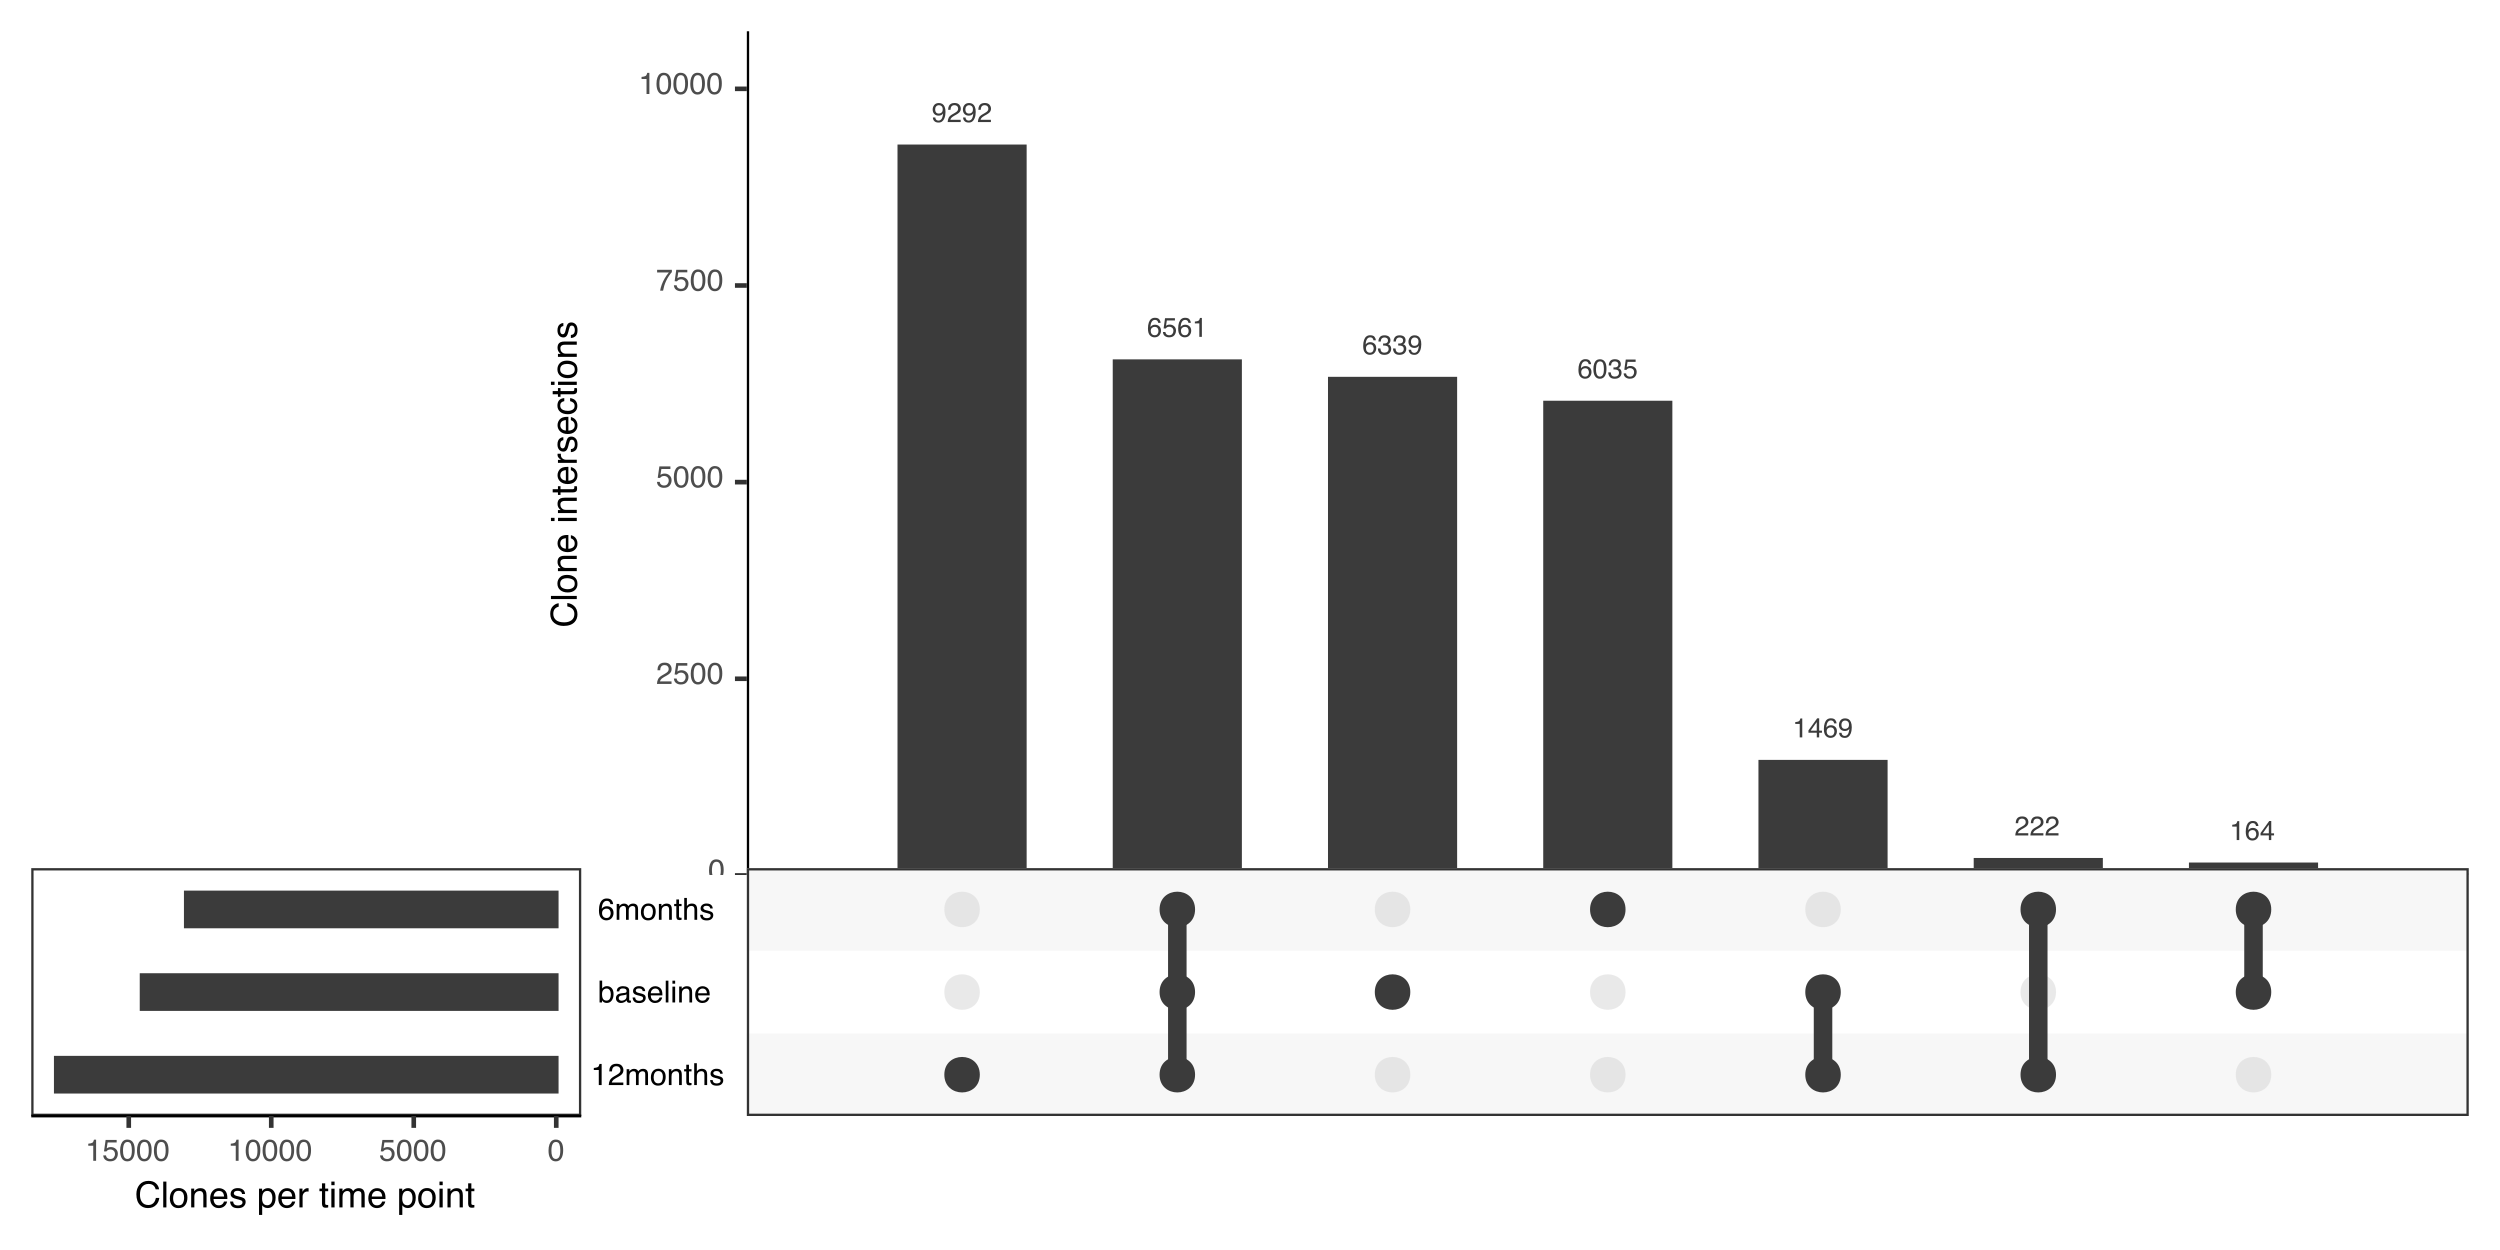 <?xml version="1.0" encoding="UTF-8"?>
<svg xmlns="http://www.w3.org/2000/svg" xmlns:xlink="http://www.w3.org/1999/xlink" width="576pt" height="288pt" viewBox="0 0 576 288" version="1.1">
<defs>
<g>
<symbol overflow="visible" id="glyph0-0">
<path style="stroke:none;" d="M 0.203 0 L 0.203 -4.488 L 3.766 -4.488 L 3.766 0 Z M 3.203 -0.562 L 3.203 -3.926 L 0.766 -3.926 L 0.766 -0.562 Z M 3.203 -0.562 "/>
</symbol>
<symbol overflow="visible" id="glyph0-1">
<path style="stroke:none;" d="M 0.832 -1.059 C 0.848 -0.754 0.965 -0.543 1.184 -0.43 C 1.297 -0.367 1.422 -0.336 1.562 -0.336 C 1.824 -0.336 2.047 -0.445 2.234 -0.664 C 2.418 -0.883 2.551 -1.328 2.629 -2 C 2.508 -1.805 2.355 -1.668 2.176 -1.59 C 1.996 -1.512 1.801 -1.473 1.594 -1.473 C 1.172 -1.473 0.836 -1.605 0.59 -1.867 C 0.344 -2.129 0.223 -2.469 0.223 -2.883 C 0.223 -3.281 0.344 -3.629 0.586 -3.93 C 0.828 -4.23 1.188 -4.383 1.66 -4.383 C 2.297 -4.383 2.738 -4.094 2.98 -3.52 C 3.113 -3.203 3.18 -2.809 3.18 -2.336 C 3.18 -1.801 3.102 -1.324 2.941 -0.91 C 2.672 -0.223 2.223 0.121 1.582 0.121 C 1.156 0.121 0.832 0.012 0.609 -0.215 C 0.387 -0.438 0.273 -0.719 0.273 -1.059 Z M 1.664 -1.957 C 1.883 -1.957 2.082 -2.027 2.262 -2.172 C 2.441 -2.316 2.535 -2.566 2.535 -2.926 C 2.535 -3.246 2.453 -3.488 2.289 -3.645 C 2.129 -3.801 1.922 -3.883 1.672 -3.883 C 1.402 -3.883 1.188 -3.793 1.031 -3.609 C 0.875 -3.43 0.793 -3.191 0.793 -2.887 C 0.793 -2.602 0.863 -2.375 1.004 -2.207 C 1.141 -2.039 1.363 -1.957 1.664 -1.957 Z M 1.664 -1.957 "/>
</symbol>
<symbol overflow="visible" id="glyph0-2">
<path style="stroke:none;" d="M 0.195 0 C 0.215 -0.375 0.293 -0.703 0.43 -0.984 C 0.566 -1.262 0.828 -1.516 1.223 -1.746 L 1.809 -2.086 C 2.07 -2.238 2.258 -2.367 2.363 -2.477 C 2.531 -2.645 2.613 -2.84 2.613 -3.055 C 2.613 -3.309 2.535 -3.512 2.383 -3.664 C 2.23 -3.812 2.027 -3.887 1.773 -3.887 C 1.395 -3.887 1.137 -3.746 0.988 -3.461 C 0.914 -3.309 0.871 -3.094 0.863 -2.824 L 0.301 -2.824 C 0.309 -3.203 0.379 -3.516 0.512 -3.758 C 0.75 -4.18 1.172 -4.391 1.777 -4.391 C 2.277 -4.391 2.645 -4.258 2.875 -3.984 C 3.105 -3.715 3.223 -3.414 3.223 -3.082 C 3.223 -2.73 3.098 -2.43 2.852 -2.184 C 2.707 -2.039 2.453 -1.863 2.086 -1.656 L 1.664 -1.426 C 1.465 -1.316 1.309 -1.211 1.195 -1.109 C 0.992 -0.934 0.863 -0.734 0.809 -0.52 L 3.199 -0.52 L 3.199 0 Z M 0.195 0 "/>
</symbol>
<symbol overflow="visible" id="glyph0-3">
<path style="stroke:none;" d="M 1.832 -4.395 C 2.32 -4.395 2.66 -4.27 2.852 -4.016 C 3.047 -3.762 3.141 -3.5 3.141 -3.23 L 2.598 -3.23 C 2.566 -3.402 2.512 -3.539 2.441 -3.637 C 2.309 -3.82 2.109 -3.91 1.84 -3.91 C 1.531 -3.91 1.289 -3.77 1.105 -3.484 C 0.926 -3.199 0.824 -2.793 0.805 -2.266 C 0.93 -2.449 1.09 -2.59 1.281 -2.68 C 1.457 -2.762 1.652 -2.801 1.867 -2.801 C 2.234 -2.801 2.555 -2.684 2.828 -2.449 C 3.102 -2.215 3.238 -1.867 3.238 -1.402 C 3.238 -1.004 3.105 -0.652 2.848 -0.348 C 2.59 -0.039 2.223 0.113 1.742 0.113 C 1.332 0.113 0.98 -0.043 0.68 -0.352 C 0.383 -0.664 0.234 -1.188 0.234 -1.922 C 0.234 -2.465 0.301 -2.926 0.434 -3.309 C 0.688 -4.031 1.152 -4.395 1.832 -4.395 Z M 1.789 -0.375 C 2.078 -0.375 2.297 -0.473 2.441 -0.668 C 2.586 -0.863 2.656 -1.094 2.656 -1.355 C 2.656 -1.582 2.59 -1.793 2.465 -1.996 C 2.336 -2.199 2.102 -2.301 1.762 -2.301 C 1.527 -2.301 1.32 -2.223 1.141 -2.066 C 0.965 -1.91 0.875 -1.672 0.875 -1.355 C 0.875 -1.078 0.953 -0.848 1.117 -0.66 C 1.277 -0.469 1.504 -0.375 1.789 -0.375 Z M 1.789 -0.375 "/>
</symbol>
<symbol overflow="visible" id="glyph0-4">
<path style="stroke:none;" d="M 0.773 -1.117 C 0.809 -0.801 0.957 -0.586 1.211 -0.465 C 1.34 -0.402 1.492 -0.371 1.664 -0.371 C 1.988 -0.371 2.23 -0.477 2.387 -0.684 C 2.543 -0.891 2.621 -1.121 2.621 -1.375 C 2.621 -1.68 2.527 -1.918 2.344 -2.086 C 2.156 -2.25 1.934 -2.336 1.672 -2.336 C 1.48 -2.336 1.32 -2.297 1.184 -2.227 C 1.047 -2.152 0.934 -2.051 0.836 -1.918 L 0.359 -1.945 L 0.695 -4.305 L 2.969 -4.305 L 2.969 -3.77 L 1.105 -3.77 L 0.918 -2.555 C 1.02 -2.633 1.117 -2.691 1.211 -2.73 C 1.375 -2.797 1.562 -2.828 1.777 -2.828 C 2.176 -2.828 2.516 -2.699 2.797 -2.441 C 3.074 -2.184 3.215 -1.855 3.215 -1.457 C 3.215 -1.043 3.086 -0.68 2.832 -0.363 C 2.574 -0.047 2.168 0.109 1.609 0.109 C 1.25 0.109 0.938 0.008 0.66 -0.191 C 0.387 -0.391 0.234 -0.699 0.203 -1.117 Z M 0.773 -1.117 "/>
</symbol>
<symbol overflow="visible" id="glyph0-5">
<path style="stroke:none;" d="M 0.598 -3.098 L 0.598 -3.52 C 0.996 -3.559 1.273 -3.625 1.43 -3.715 C 1.586 -3.805 1.703 -4.02 1.781 -4.359 L 2.215 -4.359 L 2.215 0 L 1.629 0 L 1.629 -3.098 Z M 0.598 -3.098 "/>
</symbol>
<symbol overflow="visible" id="glyph0-6">
<path style="stroke:none;" d="M 1.625 0.121 C 1.109 0.121 0.734 -0.023 0.5 -0.309 C 0.266 -0.594 0.148 -0.938 0.148 -1.344 L 0.723 -1.344 C 0.75 -1.062 0.801 -0.855 0.883 -0.727 C 1.027 -0.496 1.285 -0.383 1.656 -0.383 C 1.945 -0.383 2.18 -0.461 2.352 -0.613 C 2.527 -0.77 2.617 -0.969 2.617 -1.215 C 2.617 -1.516 2.523 -1.727 2.34 -1.848 C 2.156 -1.965 1.898 -2.027 1.57 -2.027 C 1.535 -2.027 1.496 -2.027 1.461 -2.023 C 1.422 -2.023 1.383 -2.023 1.344 -2.02 L 1.344 -2.508 C 1.402 -2.5 1.449 -2.496 1.488 -2.492 C 1.527 -2.492 1.57 -2.492 1.613 -2.492 C 1.82 -2.492 1.988 -2.523 2.121 -2.59 C 2.352 -2.703 2.469 -2.906 2.469 -3.199 C 2.469 -3.418 2.391 -3.586 2.238 -3.703 C 2.082 -3.82 1.902 -3.883 1.695 -3.883 C 1.328 -3.883 1.074 -3.758 0.934 -3.516 C 0.855 -3.379 0.812 -3.188 0.805 -2.941 L 0.258 -2.941 C 0.258 -3.266 0.324 -3.543 0.457 -3.77 C 0.68 -4.18 1.074 -4.383 1.637 -4.383 C 2.082 -4.383 2.43 -4.281 2.676 -4.086 C 2.918 -3.887 3.039 -3.598 3.039 -3.223 C 3.039 -2.953 2.969 -2.734 2.824 -2.566 C 2.734 -2.465 2.617 -2.383 2.477 -2.324 C 2.707 -2.262 2.887 -2.137 3.016 -1.957 C 3.145 -1.777 3.207 -1.555 3.207 -1.297 C 3.207 -0.879 3.07 -0.539 2.797 -0.273 C 2.52 -0.012 2.133 0.121 1.625 0.121 Z M 1.625 0.121 "/>
</symbol>
<symbol overflow="visible" id="glyph0-7">
<path style="stroke:none;" d="M 1.691 -4.375 C 2.258 -4.375 2.668 -4.145 2.922 -3.676 C 3.117 -3.316 3.215 -2.82 3.215 -2.195 C 3.215 -1.602 3.125 -1.105 2.949 -0.719 C 2.691 -0.16 2.273 0.121 1.691 0.121 C 1.164 0.121 0.773 -0.109 0.516 -0.566 C 0.301 -0.945 0.195 -1.457 0.195 -2.098 C 0.195 -2.598 0.258 -3.023 0.387 -3.379 C 0.629 -4.043 1.062 -4.375 1.691 -4.375 Z M 1.688 -0.383 C 1.973 -0.383 2.199 -0.508 2.367 -0.762 C 2.539 -1.016 2.621 -1.484 2.621 -2.172 C 2.621 -2.668 2.562 -3.078 2.438 -3.398 C 2.316 -3.719 2.078 -3.883 1.727 -3.883 C 1.402 -3.883 1.164 -3.73 1.016 -3.426 C 0.867 -3.121 0.793 -2.672 0.793 -2.078 C 0.793 -1.633 0.84 -1.273 0.934 -1.004 C 1.082 -0.59 1.332 -0.383 1.688 -0.383 Z M 1.688 -0.383 "/>
</symbol>
<symbol overflow="visible" id="glyph0-8">
<path style="stroke:none;" d="M 2.07 -1.551 L 2.07 -3.531 L 0.668 -1.551 Z M 2.078 0 L 2.078 -1.07 L 0.16 -1.07 L 0.16 -1.609 L 2.164 -4.387 L 2.629 -4.387 L 2.629 -1.551 L 3.273 -1.551 L 3.273 -1.07 L 2.629 -1.07 L 2.629 0 Z M 2.078 0 "/>
</symbol>
<symbol overflow="visible" id="glyph1-0">
<path style="stroke:none;" d="M 0.227 0 L 0.227 -5.02 L 4.211 -5.02 L 4.211 0 Z M 3.582 -0.629 L 3.582 -4.391 L 0.855 -4.391 L 0.855 -0.629 Z M 3.582 -0.629 "/>
</symbol>
<symbol overflow="visible" id="glyph1-1">
<path style="stroke:none;" d="M 1.895 -4.895 C 2.527 -4.895 2.984 -4.633 3.266 -4.113 C 3.484 -3.711 3.594 -3.156 3.594 -2.453 C 3.594 -1.789 3.496 -1.238 3.297 -0.805 C 3.012 -0.18 2.543 0.133 1.891 0.133 C 1.301 0.133 0.863 -0.121 0.578 -0.633 C 0.34 -1.059 0.219 -1.629 0.219 -2.348 C 0.219 -2.902 0.289 -3.383 0.434 -3.781 C 0.703 -4.523 1.188 -4.895 1.895 -4.895 Z M 1.887 -0.426 C 2.207 -0.426 2.461 -0.57 2.648 -0.852 C 2.836 -1.133 2.934 -1.66 2.934 -2.43 C 2.934 -2.984 2.863 -3.445 2.727 -3.801 C 2.59 -4.16 2.324 -4.34 1.93 -4.34 C 1.57 -4.34 1.305 -4.172 1.137 -3.828 C 0.969 -3.488 0.887 -2.988 0.887 -2.324 C 0.887 -1.824 0.938 -1.426 1.047 -1.121 C 1.211 -0.66 1.492 -0.426 1.887 -0.426 Z M 1.887 -0.426 "/>
</symbol>
<symbol overflow="visible" id="glyph1-2">
<path style="stroke:none;" d="M 0.219 0 C 0.242 -0.422 0.328 -0.789 0.48 -1.102 C 0.633 -1.414 0.926 -1.695 1.367 -1.953 L 2.023 -2.332 C 2.316 -2.504 2.523 -2.648 2.641 -2.77 C 2.828 -2.957 2.922 -3.176 2.922 -3.418 C 2.922 -3.703 2.836 -3.93 2.664 -4.098 C 2.496 -4.266 2.266 -4.348 1.984 -4.348 C 1.562 -4.348 1.27 -4.188 1.109 -3.867 C 1.023 -3.699 0.973 -3.461 0.965 -3.156 L 0.34 -3.156 C 0.344 -3.582 0.422 -3.934 0.574 -4.199 C 0.84 -4.676 1.312 -4.91 1.984 -4.91 C 2.547 -4.91 2.957 -4.762 3.215 -4.457 C 3.473 -4.152 3.602 -3.816 3.602 -3.445 C 3.602 -3.055 3.465 -2.719 3.188 -2.441 C 3.027 -2.277 2.742 -2.082 2.332 -1.852 L 1.863 -1.594 C 1.641 -1.469 1.465 -1.352 1.336 -1.242 C 1.109 -1.043 0.965 -0.824 0.906 -0.582 L 3.578 -0.582 L 3.578 0 Z M 0.219 0 "/>
</symbol>
<symbol overflow="visible" id="glyph1-3">
<path style="stroke:none;" d="M 0.863 -1.246 C 0.906 -0.895 1.07 -0.652 1.352 -0.52 C 1.5 -0.453 1.668 -0.418 1.859 -0.418 C 2.223 -0.418 2.492 -0.531 2.668 -0.766 C 2.844 -1 2.934 -1.254 2.934 -1.539 C 2.934 -1.879 2.828 -2.145 2.621 -2.332 C 2.41 -2.52 2.16 -2.609 1.871 -2.609 C 1.656 -2.609 1.477 -2.57 1.324 -2.488 C 1.172 -2.406 1.043 -2.293 0.938 -2.148 L 0.402 -2.176 L 0.777 -4.812 L 3.32 -4.812 L 3.32 -4.219 L 1.238 -4.219 L 1.027 -2.859 C 1.141 -2.945 1.25 -3.008 1.352 -3.051 C 1.535 -3.125 1.746 -3.164 1.984 -3.164 C 2.434 -3.164 2.816 -3.02 3.129 -2.73 C 3.441 -2.441 3.594 -2.074 3.594 -1.629 C 3.594 -1.168 3.453 -0.762 3.168 -0.406 C 2.883 -0.055 2.426 0.125 1.797 0.125 C 1.398 0.125 1.047 0.012 0.738 -0.215 C 0.434 -0.438 0.262 -0.781 0.227 -1.246 Z M 0.863 -1.246 "/>
</symbol>
<symbol overflow="visible" id="glyph1-4">
<path style="stroke:none;" d="M 3.66 -4.812 L 3.66 -4.277 C 3.504 -4.125 3.293 -3.859 3.035 -3.48 C 2.773 -3.102 2.543 -2.695 2.34 -2.258 C 2.141 -1.832 1.992 -1.441 1.891 -1.09 C 1.824 -0.863 1.738 -0.5 1.633 0 L 0.953 0 C 1.109 -0.934 1.449 -1.863 1.98 -2.789 C 2.293 -3.332 2.621 -3.801 2.965 -4.195 L 0.258 -4.195 L 0.258 -4.812 Z M 3.66 -4.812 "/>
</symbol>
<symbol overflow="visible" id="glyph1-5">
<path style="stroke:none;" d="M 0.672 -3.465 L 0.672 -3.938 C 1.113 -3.98 1.426 -4.055 1.602 -4.156 C 1.777 -4.258 1.906 -4.496 1.992 -4.875 L 2.477 -4.875 L 2.477 0 L 1.82 0 L 1.82 -3.465 Z M 0.672 -3.465 "/>
</symbol>
<symbol overflow="visible" id="glyph1-6">
<path style="stroke:none;" d="M 0.453 -3.66 L 1.059 -3.66 L 1.059 -3.141 C 1.203 -3.32 1.336 -3.453 1.457 -3.535 C 1.66 -3.672 1.891 -3.742 2.148 -3.742 C 2.438 -3.742 2.672 -3.672 2.852 -3.527 C 2.953 -3.445 3.043 -3.324 3.125 -3.164 C 3.262 -3.359 3.422 -3.508 3.605 -3.602 C 3.789 -3.695 3.996 -3.742 4.227 -3.742 C 4.719 -3.742 5.055 -3.566 5.234 -3.211 C 5.328 -3.02 5.375 -2.762 5.375 -2.438 L 5.375 0 L 4.738 0 L 4.738 -2.543 C 4.738 -2.785 4.676 -2.953 4.555 -3.047 C 4.434 -3.137 4.285 -3.184 4.109 -3.184 C 3.867 -3.184 3.66 -3.102 3.484 -2.938 C 3.309 -2.777 3.223 -2.508 3.223 -2.129 L 3.223 0 L 2.598 0 L 2.598 -2.391 C 2.598 -2.637 2.566 -2.82 2.508 -2.934 C 2.414 -3.105 2.242 -3.188 1.984 -3.188 C 1.754 -3.188 1.543 -3.098 1.352 -2.918 C 1.16 -2.738 1.066 -2.414 1.066 -1.941 L 1.066 0 L 0.453 0 Z M 0.453 -3.66 "/>
</symbol>
<symbol overflow="visible" id="glyph1-7">
<path style="stroke:none;" d="M 1.902 -0.398 C 2.312 -0.398 2.59 -0.551 2.742 -0.859 C 2.895 -1.168 2.969 -1.512 2.969 -1.891 C 2.969 -2.23 2.914 -2.512 2.805 -2.723 C 2.633 -3.062 2.336 -3.23 1.91 -3.23 C 1.535 -3.23 1.262 -3.086 1.09 -2.801 C 0.918 -2.512 0.836 -2.164 0.836 -1.762 C 0.836 -1.371 0.918 -1.047 1.09 -0.785 C 1.262 -0.527 1.531 -0.398 1.902 -0.398 Z M 1.93 -3.766 C 2.398 -3.766 2.797 -3.609 3.125 -3.297 C 3.449 -2.98 3.613 -2.52 3.613 -1.906 C 3.613 -1.316 3.469 -0.828 3.184 -0.445 C 2.895 -0.059 2.449 0.133 1.844 0.133 C 1.34 0.133 0.941 -0.035 0.645 -0.379 C 0.348 -0.719 0.203 -1.176 0.203 -1.75 C 0.203 -2.367 0.359 -2.855 0.672 -3.219 C 0.984 -3.586 1.402 -3.766 1.93 -3.766 Z M 1.93 -3.766 "/>
</symbol>
<symbol overflow="visible" id="glyph1-8">
<path style="stroke:none;" d="M 0.453 -3.66 L 1.035 -3.66 L 1.035 -3.141 C 1.207 -3.355 1.391 -3.508 1.586 -3.602 C 1.781 -3.695 1.996 -3.742 2.23 -3.742 C 2.75 -3.742 3.102 -3.562 3.285 -3.199 C 3.387 -3 3.434 -2.719 3.434 -2.348 L 3.434 0 L 2.809 0 L 2.809 -2.309 C 2.809 -2.531 2.777 -2.711 2.711 -2.848 C 2.602 -3.074 2.402 -3.188 2.117 -3.188 C 1.969 -3.188 1.852 -3.176 1.758 -3.145 C 1.59 -3.094 1.441 -2.992 1.312 -2.844 C 1.211 -2.723 1.145 -2.598 1.113 -2.469 C 1.082 -2.34 1.066 -2.156 1.066 -1.918 L 1.066 0 L 0.453 0 Z M 0.453 -3.66 "/>
</symbol>
<symbol overflow="visible" id="glyph1-9">
<path style="stroke:none;" d="M 0.574 -4.684 L 1.195 -4.684 L 1.195 -3.66 L 1.781 -3.66 L 1.781 -3.156 L 1.195 -3.156 L 1.195 -0.77 C 1.195 -0.641 1.238 -0.555 1.328 -0.512 C 1.375 -0.488 1.453 -0.477 1.566 -0.477 C 1.594 -0.477 1.625 -0.477 1.66 -0.477 C 1.695 -0.477 1.734 -0.48 1.781 -0.484 L 1.781 0 C 1.711 0.02 1.637 0.035 1.559 0.043 C 1.484 0.055 1.402 0.059 1.312 0.059 C 1.023 0.059 0.832 -0.016 0.727 -0.164 C 0.625 -0.309 0.574 -0.5 0.574 -0.734 L 0.574 -3.156 L 0.078 -3.156 L 0.078 -3.66 L 0.574 -3.66 Z M 0.574 -4.684 "/>
</symbol>
<symbol overflow="visible" id="glyph1-10">
<path style="stroke:none;" d="M 0.453 -5.039 L 1.066 -5.039 L 1.066 -3.164 C 1.211 -3.348 1.344 -3.48 1.461 -3.555 C 1.656 -3.684 1.906 -3.75 2.203 -3.75 C 2.734 -3.75 3.094 -3.562 3.281 -3.191 C 3.383 -2.988 3.434 -2.707 3.434 -2.348 L 3.434 0 L 2.805 0 L 2.805 -2.309 C 2.805 -2.578 2.77 -2.773 2.699 -2.898 C 2.59 -3.098 2.379 -3.199 2.07 -3.199 C 1.816 -3.199 1.586 -3.113 1.379 -2.938 C 1.172 -2.762 1.066 -2.43 1.066 -1.941 L 1.066 0 L 0.453 0 Z M 0.453 -5.039 "/>
</symbol>
<symbol overflow="visible" id="glyph1-11">
<path style="stroke:none;" d="M 0.816 -1.148 C 0.836 -0.945 0.887 -0.785 0.969 -0.676 C 1.125 -0.477 1.395 -0.379 1.777 -0.379 C 2.004 -0.379 2.207 -0.43 2.379 -0.527 C 2.551 -0.625 2.641 -0.781 2.641 -0.988 C 2.641 -1.145 2.57 -1.266 2.43 -1.348 C 2.34 -1.398 2.164 -1.453 1.902 -1.52 L 1.414 -1.645 C 1.102 -1.723 0.871 -1.809 0.727 -1.902 C 0.461 -2.07 0.328 -2.301 0.328 -2.594 C 0.328 -2.941 0.453 -3.223 0.703 -3.434 C 0.953 -3.648 1.289 -3.758 1.711 -3.758 C 2.262 -3.758 2.656 -3.594 2.902 -3.27 C 3.055 -3.066 3.129 -2.844 3.125 -2.609 L 2.543 -2.609 C 2.531 -2.746 2.484 -2.875 2.395 -2.988 C 2.254 -3.148 2.008 -3.23 1.66 -3.23 C 1.43 -3.23 1.254 -3.188 1.133 -3.098 C 1.012 -3.008 0.953 -2.891 0.953 -2.746 C 0.953 -2.586 1.031 -2.457 1.188 -2.363 C 1.281 -2.305 1.414 -2.254 1.594 -2.211 L 2 -2.113 C 2.441 -2.004 2.738 -1.902 2.887 -1.801 C 3.125 -1.645 3.246 -1.398 3.246 -1.059 C 3.246 -0.734 3.125 -0.453 2.875 -0.215 C 2.629 0.023 2.254 0.141 1.746 0.141 C 1.203 0.141 0.816 0.016 0.59 -0.23 C 0.363 -0.477 0.242 -0.785 0.227 -1.148 Z M 0.816 -1.148 "/>
</symbol>
<symbol overflow="visible" id="glyph1-12">
<path style="stroke:none;" d="M 0.402 -5.039 L 1 -5.039 L 1 -3.215 C 1.137 -3.391 1.297 -3.527 1.484 -3.617 C 1.672 -3.711 1.875 -3.758 2.094 -3.758 C 2.547 -3.758 2.918 -3.602 3.199 -3.285 C 3.484 -2.973 3.625 -2.512 3.625 -1.898 C 3.625 -1.32 3.484 -0.84 3.207 -0.457 C 2.926 -0.074 2.539 0.117 2.039 0.117 C 1.762 0.117 1.527 0.051 1.336 -0.086 C 1.223 -0.164 1.102 -0.293 0.969 -0.469 L 0.969 0 L 0.402 0 Z M 2.004 -0.426 C 2.336 -0.426 2.586 -0.559 2.75 -0.824 C 2.914 -1.09 2.996 -1.438 2.996 -1.871 C 2.996 -2.254 2.914 -2.574 2.75 -2.828 C 2.586 -3.078 2.34 -3.207 2.02 -3.207 C 1.738 -3.207 1.496 -3.102 1.285 -2.895 C 1.074 -2.688 0.969 -2.348 0.969 -1.871 C 0.969 -1.527 1.012 -1.246 1.098 -1.031 C 1.258 -0.629 1.562 -0.426 2.004 -0.426 Z M 2.004 -0.426 "/>
</symbol>
<symbol overflow="visible" id="glyph1-13">
<path style="stroke:none;" d="M 0.922 -0.973 C 0.922 -0.797 0.988 -0.656 1.117 -0.555 C 1.246 -0.453 1.402 -0.398 1.578 -0.398 C 1.797 -0.398 2.004 -0.449 2.207 -0.551 C 2.551 -0.719 2.719 -0.988 2.719 -1.367 L 2.719 -1.863 C 2.645 -1.816 2.547 -1.773 2.43 -1.742 C 2.312 -1.711 2.195 -1.688 2.082 -1.676 L 1.711 -1.625 C 1.484 -1.598 1.316 -1.551 1.207 -1.488 C 1.016 -1.379 0.922 -1.207 0.922 -0.973 Z M 2.414 -2.219 C 2.555 -2.238 2.648 -2.297 2.695 -2.395 C 2.723 -2.449 2.738 -2.531 2.738 -2.633 C 2.738 -2.844 2.664 -2.992 2.516 -3.09 C 2.367 -3.184 2.152 -3.23 1.875 -3.23 C 1.551 -3.23 1.324 -3.145 1.188 -2.969 C 1.113 -2.875 1.066 -2.73 1.043 -2.543 L 0.469 -2.543 C 0.48 -2.992 0.625 -3.309 0.906 -3.484 C 1.188 -3.66 1.516 -3.75 1.887 -3.75 C 2.316 -3.75 2.668 -3.668 2.938 -3.504 C 3.203 -3.34 3.336 -3.086 3.336 -2.738 L 3.336 -0.629 C 3.336 -0.566 3.348 -0.516 3.375 -0.477 C 3.402 -0.438 3.457 -0.418 3.539 -0.418 C 3.566 -0.418 3.598 -0.418 3.633 -0.422 C 3.668 -0.426 3.703 -0.43 3.742 -0.438 L 3.742 0.016 C 3.648 0.043 3.574 0.062 3.523 0.07 C 3.473 0.074 3.406 0.078 3.32 0.078 C 3.109 0.078 2.953 0.004 2.859 -0.148 C 2.809 -0.227 2.773 -0.34 2.75 -0.484 C 2.625 -0.32 2.445 -0.18 2.211 -0.059 C 1.977 0.062 1.719 0.125 1.438 0.125 C 1.098 0.125 0.82 0.02 0.602 -0.188 C 0.387 -0.395 0.281 -0.652 0.281 -0.961 C 0.281 -1.301 0.387 -1.562 0.598 -1.75 C 0.809 -1.938 1.09 -2.051 1.434 -2.094 Z M 2.414 -2.219 "/>
</symbol>
<symbol overflow="visible" id="glyph1-14">
<path style="stroke:none;" d="M 1.977 -3.742 C 2.234 -3.742 2.488 -3.684 2.73 -3.559 C 2.977 -3.438 3.16 -3.281 3.289 -3.086 C 3.41 -2.902 3.492 -2.688 3.535 -2.441 C 3.57 -2.273 3.59 -2.004 3.59 -1.633 L 0.906 -1.633 C 0.918 -1.262 1.004 -0.965 1.168 -0.738 C 1.332 -0.516 1.586 -0.402 1.93 -0.402 C 2.25 -0.402 2.508 -0.508 2.699 -0.723 C 2.809 -0.844 2.887 -0.988 2.934 -1.148 L 3.539 -1.148 C 3.523 -1.016 3.469 -0.863 3.379 -0.699 C 3.289 -0.535 3.188 -0.398 3.078 -0.293 C 2.891 -0.109 2.656 0.012 2.383 0.074 C 2.234 0.109 2.066 0.129 1.879 0.129 C 1.422 0.129 1.039 -0.035 0.723 -0.367 C 0.406 -0.699 0.246 -1.164 0.246 -1.762 C 0.246 -2.348 0.406 -2.824 0.727 -3.191 C 1.043 -3.559 1.461 -3.742 1.977 -3.742 Z M 2.957 -2.121 C 2.93 -2.391 2.875 -2.602 2.781 -2.762 C 2.613 -3.059 2.332 -3.207 1.938 -3.207 C 1.656 -3.207 1.418 -3.105 1.227 -2.898 C 1.035 -2.695 0.934 -2.438 0.922 -2.121 Z M 2.957 -2.121 "/>
</symbol>
<symbol overflow="visible" id="glyph1-15">
<path style="stroke:none;" d="M 0.469 -5.02 L 1.082 -5.02 L 1.082 0 L 0.469 0 Z M 0.469 -5.02 "/>
</symbol>
<symbol overflow="visible" id="glyph1-16">
<path style="stroke:none;" d="M 0.453 -3.645 L 1.078 -3.645 L 1.078 0 L 0.453 0 Z M 0.453 -5.02 L 1.078 -5.02 L 1.078 -4.324 L 0.453 -4.324 Z M 0.453 -5.02 "/>
</symbol>
<symbol overflow="visible" id="glyph1-17">
<path style="stroke:none;" d="M 2.047 -4.914 C 2.594 -4.914 2.977 -4.773 3.191 -4.488 C 3.406 -4.207 3.516 -3.914 3.516 -3.613 L 2.906 -3.613 C 2.867 -3.805 2.812 -3.957 2.73 -4.066 C 2.582 -4.273 2.359 -4.375 2.059 -4.375 C 1.715 -4.375 1.441 -4.215 1.238 -3.898 C 1.035 -3.582 0.922 -3.125 0.898 -2.531 C 1.039 -2.738 1.219 -2.895 1.434 -2.996 C 1.629 -3.09 1.848 -3.133 2.09 -3.133 C 2.5 -3.133 2.855 -3.004 3.16 -2.742 C 3.465 -2.48 3.621 -2.09 3.621 -1.57 C 3.621 -1.125 3.477 -0.73 3.188 -0.387 C 2.898 -0.043 2.484 0.125 1.949 0.125 C 1.492 0.125 1.094 -0.047 0.762 -0.395 C 0.43 -0.742 0.262 -1.328 0.262 -2.148 C 0.262 -2.758 0.336 -3.273 0.484 -3.699 C 0.77 -4.508 1.289 -4.914 2.047 -4.914 Z M 2.004 -0.422 C 2.328 -0.422 2.57 -0.527 2.73 -0.746 C 2.891 -0.965 2.969 -1.223 2.969 -1.516 C 2.969 -1.766 2.898 -2.008 2.754 -2.234 C 2.609 -2.461 2.352 -2.574 1.973 -2.574 C 1.707 -2.574 1.477 -2.484 1.277 -2.312 C 1.078 -2.137 0.977 -1.871 0.977 -1.516 C 0.977 -1.207 1.066 -0.949 1.25 -0.738 C 1.43 -0.527 1.68 -0.422 2.004 -0.422 Z M 2.004 -0.422 "/>
</symbol>
<symbol overflow="visible" id="glyph2-0">
<path style="stroke:none;" d="M 0 -0.266 L -5.953 -0.266 L -5.953 -4.992 L 0 -4.992 Z M -0.746 -4.246 L -5.207 -4.246 L -5.207 -1.012 L -0.746 -1.012 Z M -0.746 -4.246 "/>
</symbol>
<symbol overflow="visible" id="glyph2-1">
<path style="stroke:none;" d="M -6.117 -3.141 C -6.117 -3.895 -5.918 -4.48 -5.52 -4.895 C -5.121 -5.312 -4.672 -5.543 -4.168 -5.59 L -4.168 -4.801 C -4.551 -4.711 -4.855 -4.535 -5.078 -4.27 C -5.301 -4.004 -5.414 -3.629 -5.414 -3.148 C -5.414 -2.562 -5.207 -2.09 -4.797 -1.727 C -4.383 -1.367 -3.754 -1.188 -2.902 -1.188 C -2.203 -1.188 -1.641 -1.352 -1.207 -1.676 C -0.773 -2 -0.555 -2.488 -0.555 -3.133 C -0.555 -3.727 -0.785 -4.18 -1.238 -4.492 C -1.48 -4.656 -1.797 -4.777 -2.188 -4.859 L -2.188 -5.645 C -1.562 -5.574 -1.035 -5.344 -0.613 -4.949 C -0.102 -4.477 0.152 -3.836 0.152 -3.035 C 0.152 -2.344 -0.055 -1.762 -0.473 -1.293 C -1.027 -0.676 -1.883 -0.363 -3.039 -0.363 C -3.918 -0.363 -4.637 -0.598 -5.199 -1.062 C -5.809 -1.566 -6.117 -2.258 -6.117 -3.141 Z M -6.117 -3.141 "/>
</symbol>
<symbol overflow="visible" id="glyph2-2">
<path style="stroke:none;" d="M -5.953 -0.555 L -5.953 -1.285 L 0 -1.285 L 0 -0.555 Z M -5.953 -0.555 "/>
</symbol>
<symbol overflow="visible" id="glyph2-3">
<path style="stroke:none;" d="M -0.469 -2.258 C -0.469 -2.742 -0.652 -3.074 -1.02 -3.254 C -1.387 -3.434 -1.793 -3.523 -2.242 -3.523 C -2.648 -3.523 -2.977 -3.457 -3.23 -3.328 C -3.629 -3.121 -3.828 -2.77 -3.828 -2.266 C -3.828 -1.82 -3.66 -1.496 -3.32 -1.293 C -2.98 -1.09 -2.566 -0.988 -2.086 -0.988 C -1.625 -0.988 -1.238 -1.09 -0.934 -1.293 C -0.625 -1.496 -0.469 -1.816 -0.469 -2.258 Z M -4.465 -2.285 C -4.465 -2.844 -4.281 -3.316 -3.906 -3.703 C -3.535 -4.09 -2.984 -4.285 -2.262 -4.285 C -1.562 -4.285 -0.984 -4.113 -0.527 -3.773 C -0.07 -3.434 0.156 -2.906 0.156 -2.188 C 0.156 -1.59 -0.043 -1.117 -0.449 -0.766 C -0.852 -0.414 -1.395 -0.238 -2.074 -0.238 C -2.805 -0.238 -3.387 -0.426 -3.816 -0.793 C -4.25 -1.164 -4.465 -1.66 -4.465 -2.285 Z M -4.465 -2.285 "/>
</symbol>
<symbol overflow="visible" id="glyph2-4">
<path style="stroke:none;" d="M -4.34 -0.535 L -4.34 -1.227 L -3.723 -1.227 C -3.977 -1.434 -4.16 -1.652 -4.27 -1.879 C -4.383 -2.109 -4.438 -2.367 -4.438 -2.645 C -4.438 -3.262 -4.223 -3.68 -3.793 -3.895 C -3.559 -4.012 -3.223 -4.074 -2.785 -4.074 L 0 -4.074 L 0 -3.332 L -2.734 -3.332 C -3 -3.332 -3.215 -3.293 -3.375 -3.215 C -3.645 -3.086 -3.781 -2.848 -3.781 -2.508 C -3.781 -2.336 -3.762 -2.195 -3.727 -2.082 C -3.668 -1.883 -3.551 -1.707 -3.371 -1.555 C -3.227 -1.434 -3.082 -1.355 -2.93 -1.32 C -2.777 -1.281 -2.559 -1.266 -2.273 -1.266 L 0 -1.266 L 0 -0.535 Z M -4.34 -0.535 "/>
</symbol>
<symbol overflow="visible" id="glyph2-5">
<path style="stroke:none;" d="M -4.438 -2.344 C -4.438 -2.652 -4.367 -2.949 -4.223 -3.238 C -4.078 -3.527 -3.891 -3.746 -3.66 -3.898 C -3.441 -4.043 -3.184 -4.141 -2.895 -4.191 C -2.695 -4.234 -2.375 -4.254 -1.938 -4.254 L -1.938 -1.074 C -1.496 -1.086 -1.145 -1.191 -0.879 -1.387 C -0.613 -1.582 -0.477 -1.883 -0.477 -2.289 C -0.477 -2.672 -0.605 -2.977 -0.855 -3.203 C -1 -3.332 -1.168 -3.422 -1.363 -3.477 L -1.363 -4.195 C -1.203 -4.176 -1.023 -4.113 -0.828 -4.008 C -0.633 -3.898 -0.473 -3.781 -0.348 -3.648 C -0.133 -3.426 0.012 -3.152 0.09 -2.824 C 0.133 -2.648 0.152 -2.449 0.152 -2.23 C 0.152 -1.688 -0.043 -1.23 -0.438 -0.855 C -0.828 -0.48 -1.379 -0.293 -2.086 -0.293 C -2.785 -0.293 -3.352 -0.48 -3.785 -0.859 C -4.219 -1.238 -4.438 -1.73 -4.438 -2.344 Z M -2.516 -3.504 C -2.832 -3.477 -3.086 -3.406 -3.273 -3.301 C -3.625 -3.098 -3.801 -2.766 -3.801 -2.297 C -3.801 -1.961 -3.68 -1.684 -3.438 -1.453 C -3.195 -1.227 -2.891 -1.109 -2.516 -1.094 Z M -2.516 -3.504 "/>
</symbol>
<symbol overflow="visible" id="glyph2-6">
<g>
</g>
</symbol>
<symbol overflow="visible" id="glyph2-7">
<path style="stroke:none;" d="M -4.32 -0.535 L -4.32 -1.277 L 0 -1.277 L 0 -0.535 Z M -5.953 -0.535 L -5.953 -1.277 L -5.125 -1.277 L -5.125 -0.535 Z M -5.953 -0.535 "/>
</symbol>
<symbol overflow="visible" id="glyph2-8">
<path style="stroke:none;" d="M -5.551 -0.68 L -5.551 -1.418 L -4.34 -1.418 L -4.34 -2.113 L -3.746 -2.113 L -3.746 -1.418 L -0.91 -1.418 C -0.762 -1.418 -0.66 -1.469 -0.609 -1.574 C -0.578 -1.629 -0.562 -1.723 -0.562 -1.855 C -0.562 -1.891 -0.562 -1.93 -0.566 -1.969 C -0.566 -2.012 -0.57 -2.059 -0.574 -2.113 L 0 -2.113 C 0.023 -2.027 0.043 -1.941 0.051 -1.852 C 0.062 -1.762 0.07 -1.66 0.07 -1.555 C 0.07 -1.215 -0.02 -0.984 -0.191 -0.863 C -0.367 -0.742 -0.594 -0.68 -0.871 -0.68 L -3.746 -0.68 L -3.746 -0.094 L -4.34 -0.094 L -4.34 -0.68 Z M -5.551 -0.68 "/>
</symbol>
<symbol overflow="visible" id="glyph2-9">
<path style="stroke:none;" d="M -4.34 -0.555 L -4.34 -1.25 L -3.59 -1.25 C -3.734 -1.305 -3.914 -1.445 -4.125 -1.664 C -4.332 -1.887 -4.438 -2.141 -4.438 -2.43 C -4.438 -2.445 -4.438 -2.469 -4.434 -2.5 C -4.43 -2.531 -4.426 -2.59 -4.418 -2.668 L -3.648 -2.668 C -3.656 -2.625 -3.66 -2.582 -3.664 -2.547 C -3.668 -2.512 -3.668 -2.473 -3.668 -2.426 C -3.668 -2.059 -3.551 -1.777 -3.312 -1.582 C -3.078 -1.383 -2.805 -1.285 -2.496 -1.285 L 0 -1.285 L 0 -0.555 Z M -4.34 -0.555 "/>
</symbol>
<symbol overflow="visible" id="glyph2-10">
<path style="stroke:none;" d="M -1.363 -0.969 C -1.117 -0.992 -0.934 -1.051 -0.801 -1.152 C -0.566 -1.336 -0.449 -1.652 -0.449 -2.105 C -0.449 -2.375 -0.508 -2.617 -0.625 -2.82 C -0.742 -3.027 -0.926 -3.129 -1.172 -3.129 C -1.359 -3.129 -1.5 -3.047 -1.598 -2.883 C -1.656 -2.777 -1.727 -2.566 -1.805 -2.258 L -1.949 -1.68 C -2.043 -1.309 -2.145 -1.035 -2.258 -0.859 C -2.453 -0.547 -2.727 -0.391 -3.074 -0.391 C -3.484 -0.391 -3.82 -0.535 -4.074 -0.832 C -4.328 -1.129 -4.453 -1.527 -4.453 -2.027 C -4.453 -2.68 -4.262 -3.152 -3.879 -3.441 C -3.637 -3.621 -3.375 -3.711 -3.094 -3.703 L -3.094 -3.016 C -3.258 -3 -3.406 -2.945 -3.543 -2.84 C -3.734 -2.672 -3.828 -2.383 -3.828 -1.969 C -3.828 -1.695 -3.777 -1.484 -3.672 -1.344 C -3.566 -1.203 -3.426 -1.129 -3.254 -1.129 C -3.066 -1.129 -2.914 -1.223 -2.801 -1.41 C -2.734 -1.52 -2.672 -1.68 -2.621 -1.887 L -2.504 -2.371 C -2.379 -2.895 -2.254 -3.246 -2.137 -3.426 C -1.949 -3.707 -1.656 -3.852 -1.258 -3.852 C -0.871 -3.852 -0.535 -3.703 -0.254 -3.41 C 0.027 -3.117 0.168 -2.672 0.168 -2.07 C 0.168 -1.426 0.02 -0.969 -0.273 -0.699 C -0.566 -0.43 -0.93 -0.285 -1.363 -0.266 Z M -1.363 -0.969 "/>
</symbol>
<symbol overflow="visible" id="glyph2-11">
<path style="stroke:none;" d="M -4.465 -2.207 C -4.465 -2.695 -4.348 -3.094 -4.109 -3.402 C -3.871 -3.707 -3.461 -3.895 -2.883 -3.957 L -2.883 -3.246 C -3.148 -3.203 -3.371 -3.105 -3.547 -2.949 C -3.727 -2.797 -3.812 -2.551 -3.812 -2.207 C -3.812 -1.742 -3.586 -1.41 -3.133 -1.211 C -2.84 -1.082 -2.477 -1.016 -2.043 -1.016 C -1.609 -1.016 -1.242 -1.109 -0.945 -1.293 C -0.648 -1.477 -0.5 -1.766 -0.5 -2.16 C -0.5 -2.461 -0.59 -2.703 -0.777 -2.879 C -0.961 -3.055 -1.215 -3.18 -1.535 -3.246 L -1.535 -3.957 C -0.961 -3.875 -0.539 -3.672 -0.273 -3.348 C -0.008 -3.023 0.125 -2.609 0.125 -2.102 C 0.125 -1.535 -0.082 -1.082 -0.496 -0.746 C -0.91 -0.406 -1.43 -0.238 -2.051 -0.238 C -2.812 -0.238 -3.406 -0.426 -3.828 -0.793 C -4.254 -1.164 -4.465 -1.637 -4.465 -2.207 Z M -4.465 -2.207 "/>
</symbol>
<symbol overflow="visible" id="glyph3-0">
<path style="stroke:none;" d="M 0.266 0 L 0.266 -5.953 L 4.992 -5.953 L 4.992 0 Z M 4.246 -0.746 L 4.246 -5.207 L 1.012 -5.207 L 1.012 -0.746 Z M 4.246 -0.746 "/>
</symbol>
<symbol overflow="visible" id="glyph3-1">
<path style="stroke:none;" d="M 3.141 -6.117 C 3.895 -6.117 4.48 -5.918 4.895 -5.52 C 5.312 -5.121 5.543 -4.672 5.59 -4.168 L 4.801 -4.168 C 4.711 -4.551 4.535 -4.855 4.27 -5.078 C 4.004 -5.301 3.629 -5.414 3.148 -5.414 C 2.562 -5.414 2.09 -5.207 1.727 -4.797 C 1.367 -4.383 1.188 -3.754 1.188 -2.902 C 1.188 -2.203 1.352 -1.641 1.676 -1.207 C 2 -0.773 2.488 -0.555 3.133 -0.555 C 3.727 -0.555 4.18 -0.785 4.492 -1.238 C 4.656 -1.48 4.777 -1.797 4.859 -2.188 L 5.645 -2.188 C 5.574 -1.562 5.344 -1.035 4.949 -0.613 C 4.477 -0.102 3.836 0.152 3.035 0.152 C 2.344 0.152 1.762 -0.055 1.293 -0.473 C 0.676 -1.027 0.363 -1.883 0.363 -3.039 C 0.363 -3.918 0.598 -4.637 1.062 -5.199 C 1.566 -5.809 2.258 -6.117 3.141 -6.117 Z M 3.141 -6.117 "/>
</symbol>
<symbol overflow="visible" id="glyph3-2">
<path style="stroke:none;" d="M 0.555 -5.953 L 1.285 -5.953 L 1.285 0 L 0.555 0 Z M 0.555 -5.953 "/>
</symbol>
<symbol overflow="visible" id="glyph3-3">
<path style="stroke:none;" d="M 2.258 -0.469 C 2.742 -0.469 3.074 -0.652 3.254 -1.02 C 3.434 -1.387 3.523 -1.793 3.523 -2.242 C 3.523 -2.648 3.457 -2.977 3.328 -3.23 C 3.121 -3.629 2.77 -3.828 2.266 -3.828 C 1.82 -3.828 1.496 -3.66 1.293 -3.32 C 1.09 -2.98 0.988 -2.566 0.988 -2.086 C 0.988 -1.625 1.09 -1.238 1.293 -0.934 C 1.496 -0.625 1.816 -0.469 2.258 -0.469 Z M 2.285 -4.465 C 2.844 -4.465 3.316 -4.281 3.703 -3.906 C 4.09 -3.535 4.285 -2.984 4.285 -2.262 C 4.285 -1.562 4.113 -0.984 3.773 -0.527 C 3.434 -0.07 2.906 0.156 2.188 0.156 C 1.59 0.156 1.117 -0.043 0.766 -0.449 C 0.414 -0.852 0.238 -1.395 0.238 -2.074 C 0.238 -2.805 0.426 -3.387 0.793 -3.816 C 1.164 -4.25 1.66 -4.465 2.285 -4.465 Z M 2.285 -4.465 "/>
</symbol>
<symbol overflow="visible" id="glyph3-4">
<path style="stroke:none;" d="M 0.535 -4.34 L 1.227 -4.34 L 1.227 -3.723 C 1.434 -3.977 1.652 -4.16 1.879 -4.27 C 2.109 -4.383 2.367 -4.438 2.645 -4.438 C 3.262 -4.438 3.68 -4.223 3.895 -3.793 C 4.012 -3.559 4.074 -3.223 4.074 -2.785 L 4.074 0 L 3.332 0 L 3.332 -2.734 C 3.332 -3 3.293 -3.215 3.215 -3.375 C 3.086 -3.645 2.848 -3.781 2.508 -3.781 C 2.336 -3.781 2.195 -3.762 2.082 -3.727 C 1.883 -3.668 1.707 -3.551 1.555 -3.371 C 1.434 -3.227 1.355 -3.082 1.32 -2.93 C 1.281 -2.777 1.266 -2.559 1.266 -2.273 L 1.266 0 L 0.535 0 Z M 0.535 -4.34 "/>
</symbol>
<symbol overflow="visible" id="glyph3-5">
<path style="stroke:none;" d="M 2.344 -4.438 C 2.652 -4.438 2.949 -4.367 3.238 -4.223 C 3.527 -4.078 3.746 -3.891 3.898 -3.66 C 4.043 -3.441 4.141 -3.184 4.191 -2.895 C 4.234 -2.695 4.254 -2.375 4.254 -1.938 L 1.074 -1.938 C 1.086 -1.496 1.191 -1.145 1.387 -0.879 C 1.582 -0.613 1.883 -0.477 2.289 -0.477 C 2.672 -0.477 2.977 -0.605 3.203 -0.855 C 3.332 -1 3.422 -1.168 3.477 -1.363 L 4.195 -1.363 C 4.176 -1.203 4.113 -1.023 4.008 -0.828 C 3.898 -0.633 3.781 -0.473 3.648 -0.348 C 3.426 -0.133 3.152 0.012 2.824 0.09 C 2.648 0.133 2.449 0.152 2.23 0.152 C 1.688 0.152 1.23 -0.043 0.855 -0.438 C 0.48 -0.828 0.293 -1.379 0.293 -2.086 C 0.293 -2.785 0.48 -3.352 0.859 -3.785 C 1.238 -4.219 1.73 -4.438 2.344 -4.438 Z M 3.504 -2.516 C 3.477 -2.832 3.406 -3.086 3.301 -3.273 C 3.098 -3.625 2.766 -3.801 2.297 -3.801 C 1.961 -3.801 1.684 -3.68 1.453 -3.438 C 1.227 -3.195 1.109 -2.891 1.094 -2.516 Z M 3.504 -2.516 "/>
</symbol>
<symbol overflow="visible" id="glyph3-6">
<path style="stroke:none;" d="M 0.969 -1.363 C 0.992 -1.117 1.051 -0.934 1.152 -0.801 C 1.336 -0.566 1.652 -0.449 2.105 -0.449 C 2.375 -0.449 2.617 -0.508 2.82 -0.625 C 3.027 -0.742 3.129 -0.926 3.129 -1.172 C 3.129 -1.359 3.047 -1.5 2.883 -1.598 C 2.777 -1.656 2.566 -1.727 2.258 -1.805 L 1.68 -1.949 C 1.309 -2.043 1.035 -2.145 0.859 -2.258 C 0.547 -2.453 0.391 -2.727 0.391 -3.074 C 0.391 -3.484 0.535 -3.82 0.832 -4.074 C 1.129 -4.328 1.527 -4.453 2.027 -4.453 C 2.68 -4.453 3.152 -4.262 3.441 -3.879 C 3.621 -3.637 3.711 -3.375 3.703 -3.094 L 3.016 -3.094 C 3 -3.258 2.945 -3.406 2.84 -3.543 C 2.672 -3.734 2.383 -3.828 1.969 -3.828 C 1.695 -3.828 1.484 -3.777 1.344 -3.672 C 1.203 -3.566 1.129 -3.426 1.129 -3.254 C 1.129 -3.066 1.223 -2.914 1.41 -2.801 C 1.52 -2.734 1.68 -2.672 1.887 -2.621 L 2.371 -2.504 C 2.895 -2.379 3.246 -2.254 3.426 -2.137 C 3.707 -1.949 3.852 -1.656 3.852 -1.258 C 3.852 -0.871 3.703 -0.535 3.41 -0.254 C 3.117 0.027 2.672 0.168 2.07 0.168 C 1.426 0.168 0.969 0.02 0.699 -0.273 C 0.43 -0.566 0.285 -0.93 0.266 -1.363 Z M 0.969 -1.363 "/>
</symbol>
<symbol overflow="visible" id="glyph3-7">
<g>
</g>
</symbol>
<symbol overflow="visible" id="glyph3-8">
<path style="stroke:none;" d="M 2.367 -0.492 C 2.707 -0.492 2.988 -0.633 3.215 -0.918 C 3.441 -1.203 3.555 -1.629 3.555 -2.195 C 3.555 -2.543 3.504 -2.84 3.402 -3.09 C 3.215 -3.566 2.871 -3.805 2.367 -3.805 C 1.863 -3.805 1.516 -3.555 1.328 -3.047 C 1.23 -2.777 1.18 -2.434 1.18 -2.02 C 1.18 -1.684 1.23 -1.398 1.328 -1.164 C 1.52 -0.715 1.863 -0.492 2.367 -0.492 Z M 0.477 -4.32 L 1.188 -4.32 L 1.188 -3.746 C 1.332 -3.941 1.492 -4.094 1.664 -4.203 C 1.91 -4.363 2.199 -4.445 2.531 -4.445 C 3.023 -4.445 3.441 -4.258 3.785 -3.879 C 4.129 -3.504 4.301 -2.965 4.301 -2.266 C 4.301 -1.32 4.051 -0.645 3.559 -0.238 C 3.246 0.02 2.879 0.145 2.465 0.145 C 2.137 0.145 1.863 0.074 1.641 -0.07 C 1.512 -0.152 1.367 -0.289 1.207 -0.484 L 1.207 1.73 L 0.477 1.73 Z M 0.477 -4.32 "/>
</symbol>
<symbol overflow="visible" id="glyph3-9">
<path style="stroke:none;" d="M 0.555 -4.34 L 1.25 -4.34 L 1.25 -3.59 C 1.305 -3.734 1.445 -3.914 1.664 -4.125 C 1.887 -4.332 2.141 -4.438 2.43 -4.438 C 2.445 -4.438 2.469 -4.438 2.5 -4.434 C 2.531 -4.43 2.59 -4.426 2.668 -4.418 L 2.668 -3.648 C 2.625 -3.656 2.582 -3.66 2.547 -3.664 C 2.512 -3.668 2.473 -3.668 2.426 -3.668 C 2.059 -3.668 1.777 -3.551 1.582 -3.312 C 1.383 -3.078 1.285 -2.805 1.285 -2.496 L 1.285 0 L 0.555 0 Z M 0.555 -4.34 "/>
</symbol>
<symbol overflow="visible" id="glyph3-10">
<path style="stroke:none;" d="M 0.68 -5.551 L 1.418 -5.551 L 1.418 -4.34 L 2.113 -4.34 L 2.113 -3.746 L 1.418 -3.746 L 1.418 -0.91 C 1.418 -0.762 1.469 -0.66 1.574 -0.609 C 1.629 -0.578 1.723 -0.562 1.855 -0.562 C 1.891 -0.562 1.93 -0.562 1.969 -0.566 C 2.012 -0.566 2.059 -0.57 2.113 -0.574 L 2.113 0 C 2.027 0.023 1.941 0.043 1.852 0.051 C 1.762 0.062 1.66 0.07 1.555 0.07 C 1.215 0.07 0.984 -0.02 0.863 -0.191 C 0.742 -0.367 0.68 -0.594 0.68 -0.871 L 0.68 -3.746 L 0.094 -3.746 L 0.094 -4.34 L 0.68 -4.34 Z M 0.68 -5.551 "/>
</symbol>
<symbol overflow="visible" id="glyph3-11">
<path style="stroke:none;" d="M 0.535 -4.32 L 1.277 -4.32 L 1.277 0 L 0.535 0 Z M 0.535 -5.953 L 1.277 -5.953 L 1.277 -5.125 L 0.535 -5.125 Z M 0.535 -5.953 "/>
</symbol>
<symbol overflow="visible" id="glyph3-12">
<path style="stroke:none;" d="M 0.535 -4.34 L 1.258 -4.34 L 1.258 -3.723 C 1.43 -3.938 1.586 -4.094 1.727 -4.191 C 1.969 -4.355 2.238 -4.438 2.547 -4.438 C 2.891 -4.438 3.168 -4.352 3.379 -4.184 C 3.5 -4.086 3.605 -3.941 3.703 -3.754 C 3.867 -3.984 4.059 -4.156 4.277 -4.27 C 4.496 -4.383 4.742 -4.438 5.012 -4.438 C 5.598 -4.438 5.992 -4.227 6.203 -3.805 C 6.316 -3.578 6.375 -3.273 6.375 -2.891 L 6.375 0 L 5.617 0 L 5.617 -3.016 C 5.617 -3.305 5.543 -3.504 5.398 -3.609 C 5.254 -3.719 5.078 -3.773 4.871 -3.773 C 4.586 -3.773 4.34 -3.676 4.133 -3.484 C 3.926 -3.293 3.82 -2.973 3.82 -2.523 L 3.82 0 L 3.078 0 L 3.078 -2.832 C 3.078 -3.129 3.043 -3.344 2.977 -3.477 C 2.863 -3.68 2.656 -3.781 2.355 -3.781 C 2.078 -3.781 1.828 -3.676 1.602 -3.461 C 1.375 -3.246 1.266 -2.859 1.266 -2.301 L 1.266 0 L 0.535 0 Z M 0.535 -4.34 "/>
</symbol>
</g>
<clipPath id="clip1">
  <path d="M 115.199 0 L 576 0 L 576 201.602 L 115.199 201.602 Z M 115.199 0 "/>
</clipPath>
<clipPath id="clip2">
  <path d="M 172.07 7.199 L 568.801 7.199 L 568.801 210.961 L 172.07 210.961 Z M 172.07 7.199 "/>
</clipPath>
<clipPath id="clip3">
  <path d="M 172.07 7.199 L 173 7.199 L 173 210.961 L 172.07 210.961 Z M 172.07 7.199 "/>
</clipPath>
<clipPath id="clip4">
  <path d="M 172.07 201 L 568.801 201 L 568.801 203 L 172.07 203 Z M 172.07 201 "/>
</clipPath>
<clipPath id="clip5">
  <path d="M 115.199 201.602 L 576 201.602 L 576 288 L 115.199 288 Z M 115.199 201.602 "/>
</clipPath>
<clipPath id="clip6">
  <path d="M 172.07 200.016 L 568.801 200.016 L 568.801 257.129 L 172.07 257.129 Z M 172.07 200.016 "/>
</clipPath>
<clipPath id="clip7">
  <path d="M 172.07 238 L 568.801 238 L 568.801 257.129 L 172.07 257.129 Z M 172.07 238 "/>
</clipPath>
<clipPath id="clip8">
  <path d="M 172.07 200.016 L 568.801 200.016 L 568.801 220 L 172.07 220 Z M 172.07 200.016 "/>
</clipPath>
<clipPath id="clip9">
  <path d="M 172.07 200.016 L 568.801 200.016 L 568.801 257.129 L 172.07 257.129 Z M 172.07 200.016 "/>
</clipPath>
<clipPath id="clip10">
  <path d="M 0 201.602 L 115.199 201.602 L 115.199 288 L 0 288 Z M 0 201.602 "/>
</clipPath>
<clipPath id="clip11">
  <path d="M 7.199 200.016 L 133.918 200.016 L 133.918 257.129 L 7.199 257.129 Z M 7.199 200.016 "/>
</clipPath>
<clipPath id="clip12">
  <path d="M 7.199 200.016 L 133.918 200.016 L 133.918 257.129 L 7.199 257.129 Z M 7.199 200.016 "/>
</clipPath>
</defs>
<g id="surface116">
<rect x="0" y="0" width="576" height="288" style="fill:rgb(100%,100%,100%);fill-opacity:1;stroke:none;"/>
<g clip-path="url(#clip1)" clip-rule="nonzero">
<path style="fill-rule:nonzero;fill:rgb(100%,100%,100%);fill-opacity:1;stroke-width:1.067;stroke-linecap:round;stroke-linejoin:round;stroke:rgb(100%,100%,100%);stroke-opacity:1;stroke-miterlimit:10;" d="M 115.199 201.602 L 576 201.602 L 576 0 L 115.199 0 Z M 115.199 201.602 "/>
</g>
<g clip-path="url(#clip2)" clip-rule="nonzero">
<path style=" stroke:none;fill-rule:nonzero;fill:rgb(100%,100%,100%);fill-opacity:1;" d="M 172.07 210.961 L 568.801 210.961 L 568.801 7.199 L 172.07 7.199 Z M 172.07 210.961 "/>
</g>
<path style=" stroke:none;fill-rule:nonzero;fill:rgb(23.137%,23.137%,23.137%);fill-opacity:1;" d="M 206.785 201.699 L 236.539 201.699 L 236.539 33.301 L 206.785 33.301 Z M 206.785 201.699 "/>
<path style=" stroke:none;fill-rule:nonzero;fill:rgb(23.137%,23.137%,23.137%);fill-opacity:1;" d="M 256.375 201.699 L 286.129 201.699 L 286.129 82.797 L 256.375 82.797 Z M 256.375 201.699 "/>
<path style=" stroke:none;fill-rule:nonzero;fill:rgb(23.137%,23.137%,23.137%);fill-opacity:1;" d="M 305.969 201.699 L 335.723 201.699 L 335.723 86.82 L 305.969 86.82 Z M 305.969 201.699 "/>
<path style=" stroke:none;fill-rule:nonzero;fill:rgb(23.137%,23.137%,23.137%);fill-opacity:1;" d="M 355.559 201.699 L 385.312 201.699 L 385.312 92.328 L 355.559 92.328 Z M 355.559 201.699 "/>
<path style=" stroke:none;fill-rule:nonzero;fill:rgb(23.137%,23.137%,23.137%);fill-opacity:1;" d="M 405.148 201.699 L 434.902 201.699 L 434.902 175.078 L 405.148 175.078 Z M 405.148 201.699 "/>
<path style=" stroke:none;fill-rule:nonzero;fill:rgb(23.137%,23.137%,23.137%);fill-opacity:1;" d="M 454.742 201.699 L 484.496 201.699 L 484.496 197.676 L 454.742 197.676 Z M 454.742 201.699 "/>
<path style=" stroke:none;fill-rule:nonzero;fill:rgb(23.137%,23.137%,23.137%);fill-opacity:1;" d="M 504.332 201.699 L 534.086 201.699 L 534.086 198.727 L 504.332 198.727 Z M 504.332 201.699 "/>
<g style="fill:rgb(23.137%,23.137%,23.137%);fill-opacity:1;">
  <use xlink:href="#glyph0-1" x="214.664" y="28.12"/>
  <use xlink:href="#glyph0-2" x="218.145" y="28.12"/>
  <use xlink:href="#glyph0-1" x="221.625" y="28.12"/>
  <use xlink:href="#glyph0-2" x="225.105" y="28.12"/>
</g>
<g style="fill:rgb(23.137%,23.137%,23.137%);fill-opacity:1;">
  <use xlink:href="#glyph0-3" x="264.254" y="77.612"/>
  <use xlink:href="#glyph0-4" x="267.734" y="77.612"/>
  <use xlink:href="#glyph0-3" x="271.215" y="77.612"/>
  <use xlink:href="#glyph0-5" x="274.695" y="77.612"/>
</g>
<g style="fill:rgb(23.137%,23.137%,23.137%);fill-opacity:1;">
  <use xlink:href="#glyph0-3" x="313.844" y="81.636"/>
  <use xlink:href="#glyph0-6" x="317.324" y="81.636"/>
  <use xlink:href="#glyph0-6" x="320.805" y="81.636"/>
  <use xlink:href="#glyph0-1" x="324.285" y="81.636"/>
</g>
<g style="fill:rgb(23.137%,23.137%,23.137%);fill-opacity:1;">
  <use xlink:href="#glyph0-3" x="363.438" y="87.147"/>
  <use xlink:href="#glyph0-7" x="366.918" y="87.147"/>
  <use xlink:href="#glyph0-6" x="370.398" y="87.147"/>
  <use xlink:href="#glyph0-4" x="373.879" y="87.147"/>
</g>
<g style="fill:rgb(23.137%,23.137%,23.137%);fill-opacity:1;">
  <use xlink:href="#glyph0-5" x="413.027" y="169.894"/>
  <use xlink:href="#glyph0-8" x="416.508" y="169.894"/>
  <use xlink:href="#glyph0-3" x="419.988" y="169.894"/>
  <use xlink:href="#glyph0-1" x="423.469" y="169.894"/>
</g>
<g style="fill:rgb(23.137%,23.137%,23.137%);fill-opacity:1;">
  <use xlink:href="#glyph0-2" x="464.117" y="192.495"/>
  <use xlink:href="#glyph0-2" x="467.598" y="192.495"/>
  <use xlink:href="#glyph0-2" x="471.078" y="192.495"/>
</g>
<g style="fill:rgb(23.137%,23.137%,23.137%);fill-opacity:1;">
  <use xlink:href="#glyph0-5" x="513.707" y="193.546"/>
  <use xlink:href="#glyph0-3" x="517.188" y="193.546"/>
  <use xlink:href="#glyph0-8" x="520.668" y="193.546"/>
</g>
<g clip-path="url(#clip3)" clip-rule="nonzero">
<path style="fill:none;stroke-width:1.067;stroke-linecap:butt;stroke-linejoin:round;stroke:rgb(0%,0%,0%);stroke-opacity:1;stroke-miterlimit:10;" d="M 172.07 210.961 L 172.07 7.199 "/>
</g>
<g clip-path="url(#clip4)" clip-rule="nonzero">
<path style="fill:none;stroke-width:1.067;stroke-linecap:butt;stroke-linejoin:round;stroke:rgb(0%,0%,0%);stroke-opacity:1;stroke-miterlimit:10;" d="M 172.07 201.699 L 568.801 201.699 "/>
</g>
<g style="fill:rgb(30.196%,30.196%,30.196%);fill-opacity:1;">
  <use xlink:href="#glyph1-1" x="163.141" y="202.891"/>
</g>
<g style="fill:rgb(30.196%,30.196%,30.196%);fill-opacity:1;">
  <use xlink:href="#glyph1-2" x="151.141" y="157.582"/>
  <use xlink:href="#glyph1-3" x="155.034" y="157.582"/>
  <use xlink:href="#glyph1-1" x="158.928" y="157.582"/>
  <use xlink:href="#glyph1-1" x="162.821" y="157.582"/>
</g>
<g style="fill:rgb(30.196%,30.196%,30.196%);fill-opacity:1;">
  <use xlink:href="#glyph1-3" x="151.141" y="112.273"/>
  <use xlink:href="#glyph1-1" x="155.034" y="112.273"/>
  <use xlink:href="#glyph1-1" x="158.928" y="112.273"/>
  <use xlink:href="#glyph1-1" x="162.821" y="112.273"/>
</g>
<g style="fill:rgb(30.196%,30.196%,30.196%);fill-opacity:1;">
  <use xlink:href="#glyph1-4" x="151.141" y="66.969"/>
  <use xlink:href="#glyph1-3" x="155.034" y="66.969"/>
  <use xlink:href="#glyph1-1" x="158.928" y="66.969"/>
  <use xlink:href="#glyph1-1" x="162.821" y="66.969"/>
</g>
<g style="fill:rgb(30.196%,30.196%,30.196%);fill-opacity:1;">
  <use xlink:href="#glyph1-5" x="147.141" y="21.66"/>
  <use xlink:href="#glyph1-1" x="151.034" y="21.66"/>
  <use xlink:href="#glyph1-1" x="154.928" y="21.66"/>
  <use xlink:href="#glyph1-1" x="158.821" y="21.66"/>
  <use xlink:href="#glyph1-1" x="162.715" y="21.66"/>
</g>
<path style="fill:none;stroke-width:1.067;stroke-linecap:butt;stroke-linejoin:round;stroke:rgb(20%,20%,20%);stroke-opacity:1;stroke-miterlimit:10;" d="M 169.332 201.699 L 172.07 201.699 "/>
<path style="fill:none;stroke-width:1.067;stroke-linecap:butt;stroke-linejoin:round;stroke:rgb(20%,20%,20%);stroke-opacity:1;stroke-miterlimit:10;" d="M 169.332 156.391 L 172.07 156.391 "/>
<path style="fill:none;stroke-width:1.067;stroke-linecap:butt;stroke-linejoin:round;stroke:rgb(20%,20%,20%);stroke-opacity:1;stroke-miterlimit:10;" d="M 169.332 111.086 L 172.07 111.086 "/>
<path style="fill:none;stroke-width:1.067;stroke-linecap:butt;stroke-linejoin:round;stroke:rgb(20%,20%,20%);stroke-opacity:1;stroke-miterlimit:10;" d="M 169.332 65.777 L 172.07 65.777 "/>
<path style="fill:none;stroke-width:1.067;stroke-linecap:butt;stroke-linejoin:round;stroke:rgb(20%,20%,20%);stroke-opacity:1;stroke-miterlimit:10;" d="M 169.332 20.469 L 172.07 20.469 "/>
<g style="fill:rgb(0%,0%,0%);fill-opacity:1;">
  <use xlink:href="#glyph2-1" x="132.891" y="144.578"/>
  <use xlink:href="#glyph2-2" x="132.891" y="138.584"/>
  <use xlink:href="#glyph2-3" x="132.891" y="136.74"/>
  <use xlink:href="#glyph2-4" x="132.891" y="132.124"/>
  <use xlink:href="#glyph2-5" x="132.891" y="127.508"/>
  <use xlink:href="#glyph2-6" x="132.891" y="122.892"/>
  <use xlink:href="#glyph2-7" x="132.891" y="120.586"/>
  <use xlink:href="#glyph2-4" x="132.891" y="118.742"/>
  <use xlink:href="#glyph2-8" x="132.891" y="114.126"/>
  <use xlink:href="#glyph2-5" x="132.891" y="111.82"/>
  <use xlink:href="#glyph2-9" x="132.891" y="107.204"/>
  <use xlink:href="#glyph2-10" x="132.891" y="104.44"/>
  <use xlink:href="#glyph2-5" x="132.891" y="100.29"/>
  <use xlink:href="#glyph2-11" x="132.891" y="95.674"/>
  <use xlink:href="#glyph2-8" x="132.891" y="91.523"/>
  <use xlink:href="#glyph2-7" x="132.891" y="89.218"/>
  <use xlink:href="#glyph2-3" x="132.891" y="87.374"/>
  <use xlink:href="#glyph2-4" x="132.891" y="82.758"/>
  <use xlink:href="#glyph2-10" x="132.891" y="78.142"/>
</g>
<g clip-path="url(#clip5)" clip-rule="nonzero">
<path style="fill-rule:nonzero;fill:rgb(100%,100%,100%);fill-opacity:1;stroke-width:1.067;stroke-linecap:round;stroke-linejoin:round;stroke:rgb(100%,100%,100%);stroke-opacity:1;stroke-miterlimit:10;" d="M 115.199 288 L 576 288 L 576 201.602 L 115.199 201.602 Z M 115.199 288 "/>
</g>
<g clip-path="url(#clip6)" clip-rule="nonzero">
<path style=" stroke:none;fill-rule:nonzero;fill:rgb(100%,100%,100%);fill-opacity:1;" d="M 172.07 257.129 L 568.801 257.129 L 568.801 200.016 L 172.07 200.016 Z M 172.07 257.129 "/>
</g>
<g clip-path="url(#clip7)" clip-rule="nonzero">
<path style=" stroke:none;fill-rule:nonzero;fill:rgb(87.843%,87.843%,87.843%);fill-opacity:0.251;" d="M 172.07 257.129 L 568.801 257.129 L 568.801 238.09 L 172.07 238.09 Z M 172.07 257.129 "/>
</g>
<g clip-path="url(#clip8)" clip-rule="nonzero">
<path style=" stroke:none;fill-rule:nonzero;fill:rgb(87.843%,87.843%,87.843%);fill-opacity:0.251;" d="M 172.07 219.055 L 568.801 219.055 L 568.801 200.016 L 172.07 200.016 Z M 172.07 219.055 "/>
</g>
<path style=" stroke:none;fill-rule:nonzero;fill:rgb(23.137%,23.137%,23.137%);fill-opacity:1;" d="M 225.75 247.609 C 225.75 253.062 217.574 253.062 217.574 247.609 C 217.574 242.16 225.75 242.16 225.75 247.609 "/>
<path style=" stroke:none;fill-rule:nonzero;fill:rgb(83.137%,83.137%,83.137%);fill-opacity:0.502;" d="M 225.75 228.574 C 225.75 234.023 217.574 234.023 217.574 228.574 C 217.574 223.121 225.75 223.121 225.75 228.574 "/>
<path style=" stroke:none;fill-rule:nonzero;fill:rgb(83.137%,83.137%,83.137%);fill-opacity:0.502;" d="M 225.75 209.535 C 225.75 214.988 217.574 214.988 217.574 209.535 C 217.574 204.082 225.75 204.082 225.75 209.535 "/>
<path style=" stroke:none;fill-rule:nonzero;fill:rgb(23.137%,23.137%,23.137%);fill-opacity:1;" d="M 275.344 247.609 C 275.344 253.062 267.164 253.062 267.164 247.609 C 267.164 242.16 275.344 242.16 275.344 247.609 "/>
<path style=" stroke:none;fill-rule:nonzero;fill:rgb(23.137%,23.137%,23.137%);fill-opacity:1;" d="M 275.344 228.574 C 275.344 234.023 267.164 234.023 267.164 228.574 C 267.164 223.121 275.344 223.121 275.344 228.574 "/>
<path style=" stroke:none;fill-rule:nonzero;fill:rgb(23.137%,23.137%,23.137%);fill-opacity:1;" d="M 275.344 209.535 C 275.344 214.988 267.164 214.988 267.164 209.535 C 267.164 204.082 275.344 204.082 275.344 209.535 "/>
<path style=" stroke:none;fill-rule:nonzero;fill:rgb(83.137%,83.137%,83.137%);fill-opacity:0.502;" d="M 324.934 247.609 C 324.934 253.062 316.754 253.062 316.754 247.609 C 316.754 242.16 324.934 242.16 324.934 247.609 "/>
<path style=" stroke:none;fill-rule:nonzero;fill:rgb(23.137%,23.137%,23.137%);fill-opacity:1;" d="M 324.934 228.574 C 324.934 234.023 316.754 234.023 316.754 228.574 C 316.754 223.121 324.934 223.121 324.934 228.574 "/>
<path style=" stroke:none;fill-rule:nonzero;fill:rgb(83.137%,83.137%,83.137%);fill-opacity:0.502;" d="M 324.934 209.535 C 324.934 214.988 316.754 214.988 316.754 209.535 C 316.754 204.082 324.934 204.082 324.934 209.535 "/>
<path style=" stroke:none;fill-rule:nonzero;fill:rgb(83.137%,83.137%,83.137%);fill-opacity:0.502;" d="M 374.523 247.609 C 374.523 253.062 366.348 253.062 366.348 247.609 C 366.348 242.16 374.523 242.16 374.523 247.609 "/>
<path style=" stroke:none;fill-rule:nonzero;fill:rgb(83.137%,83.137%,83.137%);fill-opacity:0.502;" d="M 374.523 228.574 C 374.523 234.023 366.348 234.023 366.348 228.574 C 366.348 223.121 374.523 223.121 374.523 228.574 "/>
<path style=" stroke:none;fill-rule:nonzero;fill:rgb(23.137%,23.137%,23.137%);fill-opacity:1;" d="M 374.523 209.535 C 374.523 214.988 366.348 214.988 366.348 209.535 C 366.348 204.082 374.523 204.082 374.523 209.535 "/>
<path style=" stroke:none;fill-rule:nonzero;fill:rgb(23.137%,23.137%,23.137%);fill-opacity:1;" d="M 424.117 247.609 C 424.117 253.062 415.938 253.062 415.938 247.609 C 415.938 242.16 424.117 242.16 424.117 247.609 "/>
<path style=" stroke:none;fill-rule:nonzero;fill:rgb(23.137%,23.137%,23.137%);fill-opacity:1;" d="M 424.117 228.574 C 424.117 234.023 415.938 234.023 415.938 228.574 C 415.938 223.121 424.117 223.121 424.117 228.574 "/>
<path style=" stroke:none;fill-rule:nonzero;fill:rgb(83.137%,83.137%,83.137%);fill-opacity:0.502;" d="M 424.117 209.535 C 424.117 214.988 415.938 214.988 415.938 209.535 C 415.938 204.082 424.117 204.082 424.117 209.535 "/>
<path style=" stroke:none;fill-rule:nonzero;fill:rgb(23.137%,23.137%,23.137%);fill-opacity:1;" d="M 473.707 247.609 C 473.707 253.062 465.527 253.062 465.527 247.609 C 465.527 242.16 473.707 242.16 473.707 247.609 "/>
<path style=" stroke:none;fill-rule:nonzero;fill:rgb(83.137%,83.137%,83.137%);fill-opacity:0.502;" d="M 473.707 228.574 C 473.707 234.023 465.527 234.023 465.527 228.574 C 465.527 223.121 473.707 223.121 473.707 228.574 "/>
<path style=" stroke:none;fill-rule:nonzero;fill:rgb(23.137%,23.137%,23.137%);fill-opacity:1;" d="M 473.707 209.535 C 473.707 214.988 465.527 214.988 465.527 209.535 C 465.527 204.082 473.707 204.082 473.707 209.535 "/>
<path style=" stroke:none;fill-rule:nonzero;fill:rgb(83.137%,83.137%,83.137%);fill-opacity:0.502;" d="M 523.297 247.609 C 523.297 253.062 515.121 253.062 515.121 247.609 C 515.121 242.16 523.297 242.16 523.297 247.609 "/>
<path style=" stroke:none;fill-rule:nonzero;fill:rgb(23.137%,23.137%,23.137%);fill-opacity:1;" d="M 523.297 228.574 C 523.297 234.023 515.121 234.023 515.121 228.574 C 515.121 223.121 523.297 223.121 523.297 228.574 "/>
<path style=" stroke:none;fill-rule:nonzero;fill:rgb(23.137%,23.137%,23.137%);fill-opacity:1;" d="M 523.297 209.535 C 523.297 214.988 515.121 214.988 515.121 209.535 C 515.121 204.082 523.297 204.082 523.297 209.535 "/>
<path style="fill:none;stroke-width:4.268;stroke-linecap:butt;stroke-linejoin:round;stroke:rgb(23.137%,23.137%,23.137%);stroke-opacity:1;stroke-miterlimit:10;" d="M 271.254 247.609 L 271.254 209.535 "/>
<path style="fill:none;stroke-width:4.268;stroke-linecap:butt;stroke-linejoin:round;stroke:rgb(23.137%,23.137%,23.137%);stroke-opacity:1;stroke-miterlimit:10;" d="M 420.027 247.609 L 420.027 228.574 "/>
<path style="fill:none;stroke-width:4.268;stroke-linecap:butt;stroke-linejoin:round;stroke:rgb(23.137%,23.137%,23.137%);stroke-opacity:1;stroke-miterlimit:10;" d="M 469.617 247.609 L 469.617 209.535 "/>
<path style="fill:none;stroke-width:4.268;stroke-linecap:butt;stroke-linejoin:round;stroke:rgb(23.137%,23.137%,23.137%);stroke-opacity:1;stroke-miterlimit:10;" d="M 519.207 228.574 L 519.207 209.535 "/>
<g clip-path="url(#clip9)" clip-rule="nonzero">
<path style="fill:none;stroke-width:1.067;stroke-linecap:round;stroke-linejoin:round;stroke:rgb(20%,20%,20%);stroke-opacity:1;stroke-miterlimit:10;" d="M 172.07 257.129 L 568.801 257.129 L 568.801 200.016 L 172.07 200.016 Z M 172.07 257.129 "/>
</g>
<g style="fill:rgb(0%,0%,0%);fill-opacity:1;">
  <use xlink:href="#glyph1-5" x="136.141" y="250"/>
  <use xlink:href="#glyph1-2" x="140.034" y="250"/>
  <use xlink:href="#glyph1-6" x="143.928" y="250"/>
  <use xlink:href="#glyph1-7" x="149.759" y="250"/>
  <use xlink:href="#glyph1-8" x="153.652" y="250"/>
  <use xlink:href="#glyph1-9" x="157.546" y="250"/>
  <use xlink:href="#glyph1-10" x="159.491" y="250"/>
  <use xlink:href="#glyph1-11" x="163.385" y="250"/>
</g>
<g style="fill:rgb(0%,0%,0%);fill-opacity:1;">
  <use xlink:href="#glyph1-12" x="137.738" y="230.965"/>
  <use xlink:href="#glyph1-13" x="141.632" y="230.965"/>
  <use xlink:href="#glyph1-11" x="145.525" y="230.965"/>
  <use xlink:href="#glyph1-14" x="149.025" y="230.965"/>
  <use xlink:href="#glyph1-15" x="152.919" y="230.965"/>
  <use xlink:href="#glyph1-16" x="154.475" y="230.965"/>
  <use xlink:href="#glyph1-8" x="156.03" y="230.965"/>
  <use xlink:href="#glyph1-14" x="159.924" y="230.965"/>
</g>
<g style="fill:rgb(0%,0%,0%);fill-opacity:1;">
  <use xlink:href="#glyph1-17" x="137.738" y="211.926"/>
  <use xlink:href="#glyph1-6" x="141.632" y="211.926"/>
  <use xlink:href="#glyph1-7" x="147.463" y="211.926"/>
  <use xlink:href="#glyph1-8" x="151.356" y="211.926"/>
  <use xlink:href="#glyph1-9" x="155.25" y="211.926"/>
  <use xlink:href="#glyph1-10" x="157.195" y="211.926"/>
  <use xlink:href="#glyph1-11" x="161.089" y="211.926"/>
</g>
<g clip-path="url(#clip10)" clip-rule="nonzero">
<path style="fill-rule:nonzero;fill:rgb(100%,100%,100%);fill-opacity:1;stroke-width:1.067;stroke-linecap:round;stroke-linejoin:round;stroke:rgb(100%,100%,100%);stroke-opacity:1;stroke-miterlimit:10;" d="M 0 288 L 115.199 288 L 115.199 201.602 L 0 201.602 Z M 0 288 "/>
</g>
<g clip-path="url(#clip11)" clip-rule="nonzero">
<path style=" stroke:none;fill-rule:nonzero;fill:rgb(100%,100%,100%);fill-opacity:1;" d="M 7.199 257.129 L 133.918 257.129 L 133.918 200.016 L 7.199 200.016 Z M 7.199 257.129 "/>
</g>
<path style="fill-rule:nonzero;fill:rgb(23.137%,23.137%,23.137%);fill-opacity:1;stroke-width:1.067;stroke-linecap:square;stroke-linejoin:miter;stroke:rgb(23.137%,23.137%,23.137%);stroke-opacity:1;stroke-miterlimit:10;" d="M 12.961 251.418 L 128.16 251.418 L 128.16 243.805 L 12.961 243.805 Z M 12.961 251.418 "/>
<path style="fill-rule:nonzero;fill:rgb(23.137%,23.137%,23.137%);fill-opacity:1;stroke-width:1.067;stroke-linecap:square;stroke-linejoin:miter;stroke:rgb(23.137%,23.137%,23.137%);stroke-opacity:1;stroke-miterlimit:10;" d="M 32.73 232.379 L 128.16 232.379 L 128.16 224.766 L 32.73 224.766 Z M 32.73 232.379 "/>
<path style="fill-rule:nonzero;fill:rgb(23.137%,23.137%,23.137%);fill-opacity:1;stroke-width:1.067;stroke-linecap:square;stroke-linejoin:miter;stroke:rgb(23.137%,23.137%,23.137%);stroke-opacity:1;stroke-miterlimit:10;" d="M 42.914 213.344 L 128.16 213.344 L 128.16 205.73 L 42.914 205.73 Z M 42.914 213.344 "/>
<g clip-path="url(#clip12)" clip-rule="nonzero">
<path style="fill:none;stroke-width:1.067;stroke-linecap:round;stroke-linejoin:round;stroke:rgb(20%,20%,20%);stroke-opacity:1;stroke-miterlimit:10;" d="M 7.199 257.129 L 133.918 257.129 L 133.918 200.016 L 7.199 200.016 Z M 7.199 257.129 "/>
</g>
<path style="fill:none;stroke-width:0.64;stroke-linecap:butt;stroke-linejoin:round;stroke:rgb(0%,0%,0%);stroke-opacity:1;stroke-miterlimit:10;" d="M 7.199 257.129 L 133.922 257.129 "/>
<path style="fill:none;stroke-width:1.067;stroke-linecap:butt;stroke-linejoin:round;stroke:rgb(20%,20%,20%);stroke-opacity:1;stroke-miterlimit:10;" d="M 128.16 259.867 L 128.16 257.129 "/>
<path style="fill:none;stroke-width:1.067;stroke-linecap:butt;stroke-linejoin:round;stroke:rgb(20%,20%,20%);stroke-opacity:1;stroke-miterlimit:10;" d="M 95.328 259.867 L 95.328 257.129 "/>
<path style="fill:none;stroke-width:1.067;stroke-linecap:butt;stroke-linejoin:round;stroke:rgb(20%,20%,20%);stroke-opacity:1;stroke-miterlimit:10;" d="M 62.496 259.867 L 62.496 257.129 "/>
<path style="fill:none;stroke-width:1.067;stroke-linecap:butt;stroke-linejoin:round;stroke:rgb(20%,20%,20%);stroke-opacity:1;stroke-miterlimit:10;" d="M 29.664 259.867 L 29.664 257.129 "/>
<g style="fill:rgb(30.196%,30.196%,30.196%);fill-opacity:1;">
  <use xlink:href="#glyph1-1" x="126.16" y="267.449"/>
</g>
<g style="fill:rgb(30.196%,30.196%,30.196%);fill-opacity:1;">
  <use xlink:href="#glyph1-3" x="87.328" y="267.449"/>
  <use xlink:href="#glyph1-1" x="91.222" y="267.449"/>
  <use xlink:href="#glyph1-1" x="95.115" y="267.449"/>
  <use xlink:href="#glyph1-1" x="99.009" y="267.449"/>
</g>
<g style="fill:rgb(30.196%,30.196%,30.196%);fill-opacity:1;">
  <use xlink:href="#glyph1-5" x="52.496" y="267.449"/>
  <use xlink:href="#glyph1-1" x="56.39" y="267.449"/>
  <use xlink:href="#glyph1-1" x="60.283" y="267.449"/>
  <use xlink:href="#glyph1-1" x="64.177" y="267.449"/>
  <use xlink:href="#glyph1-1" x="68.07" y="267.449"/>
</g>
<g style="fill:rgb(30.196%,30.196%,30.196%);fill-opacity:1;">
  <use xlink:href="#glyph1-5" x="19.664" y="267.449"/>
  <use xlink:href="#glyph1-3" x="23.558" y="267.449"/>
  <use xlink:href="#glyph1-1" x="27.451" y="267.449"/>
  <use xlink:href="#glyph1-1" x="31.345" y="267.449"/>
  <use xlink:href="#glyph1-1" x="35.238" y="267.449"/>
</g>
<g style="fill:rgb(0%,0%,0%);fill-opacity:1;">
  <use xlink:href="#glyph3-1" x="31.059" y="278.191"/>
  <use xlink:href="#glyph3-2" x="37.053" y="278.191"/>
  <use xlink:href="#glyph3-3" x="38.896" y="278.191"/>
  <use xlink:href="#glyph3-4" x="43.513" y="278.191"/>
  <use xlink:href="#glyph3-5" x="48.129" y="278.191"/>
  <use xlink:href="#glyph3-6" x="52.745" y="278.191"/>
  <use xlink:href="#glyph3-7" x="56.896" y="278.191"/>
  <use xlink:href="#glyph3-8" x="59.201" y="278.191"/>
  <use xlink:href="#glyph3-5" x="63.817" y="278.191"/>
  <use xlink:href="#glyph3-9" x="68.434" y="278.191"/>
  <use xlink:href="#glyph3-7" x="71.197" y="278.191"/>
  <use xlink:href="#glyph3-10" x="73.503" y="278.191"/>
  <use xlink:href="#glyph3-11" x="75.809" y="278.191"/>
  <use xlink:href="#glyph3-12" x="77.652" y="278.191"/>
  <use xlink:href="#glyph3-5" x="84.566" y="278.191"/>
  <use xlink:href="#glyph3-7" x="89.183" y="278.191"/>
  <use xlink:href="#glyph3-8" x="91.488" y="278.191"/>
  <use xlink:href="#glyph3-3" x="96.104" y="278.191"/>
  <use xlink:href="#glyph3-11" x="100.721" y="278.191"/>
  <use xlink:href="#glyph3-4" x="102.564" y="278.191"/>
  <use xlink:href="#glyph3-10" x="107.181" y="278.191"/>
</g>
</g>
</svg>
